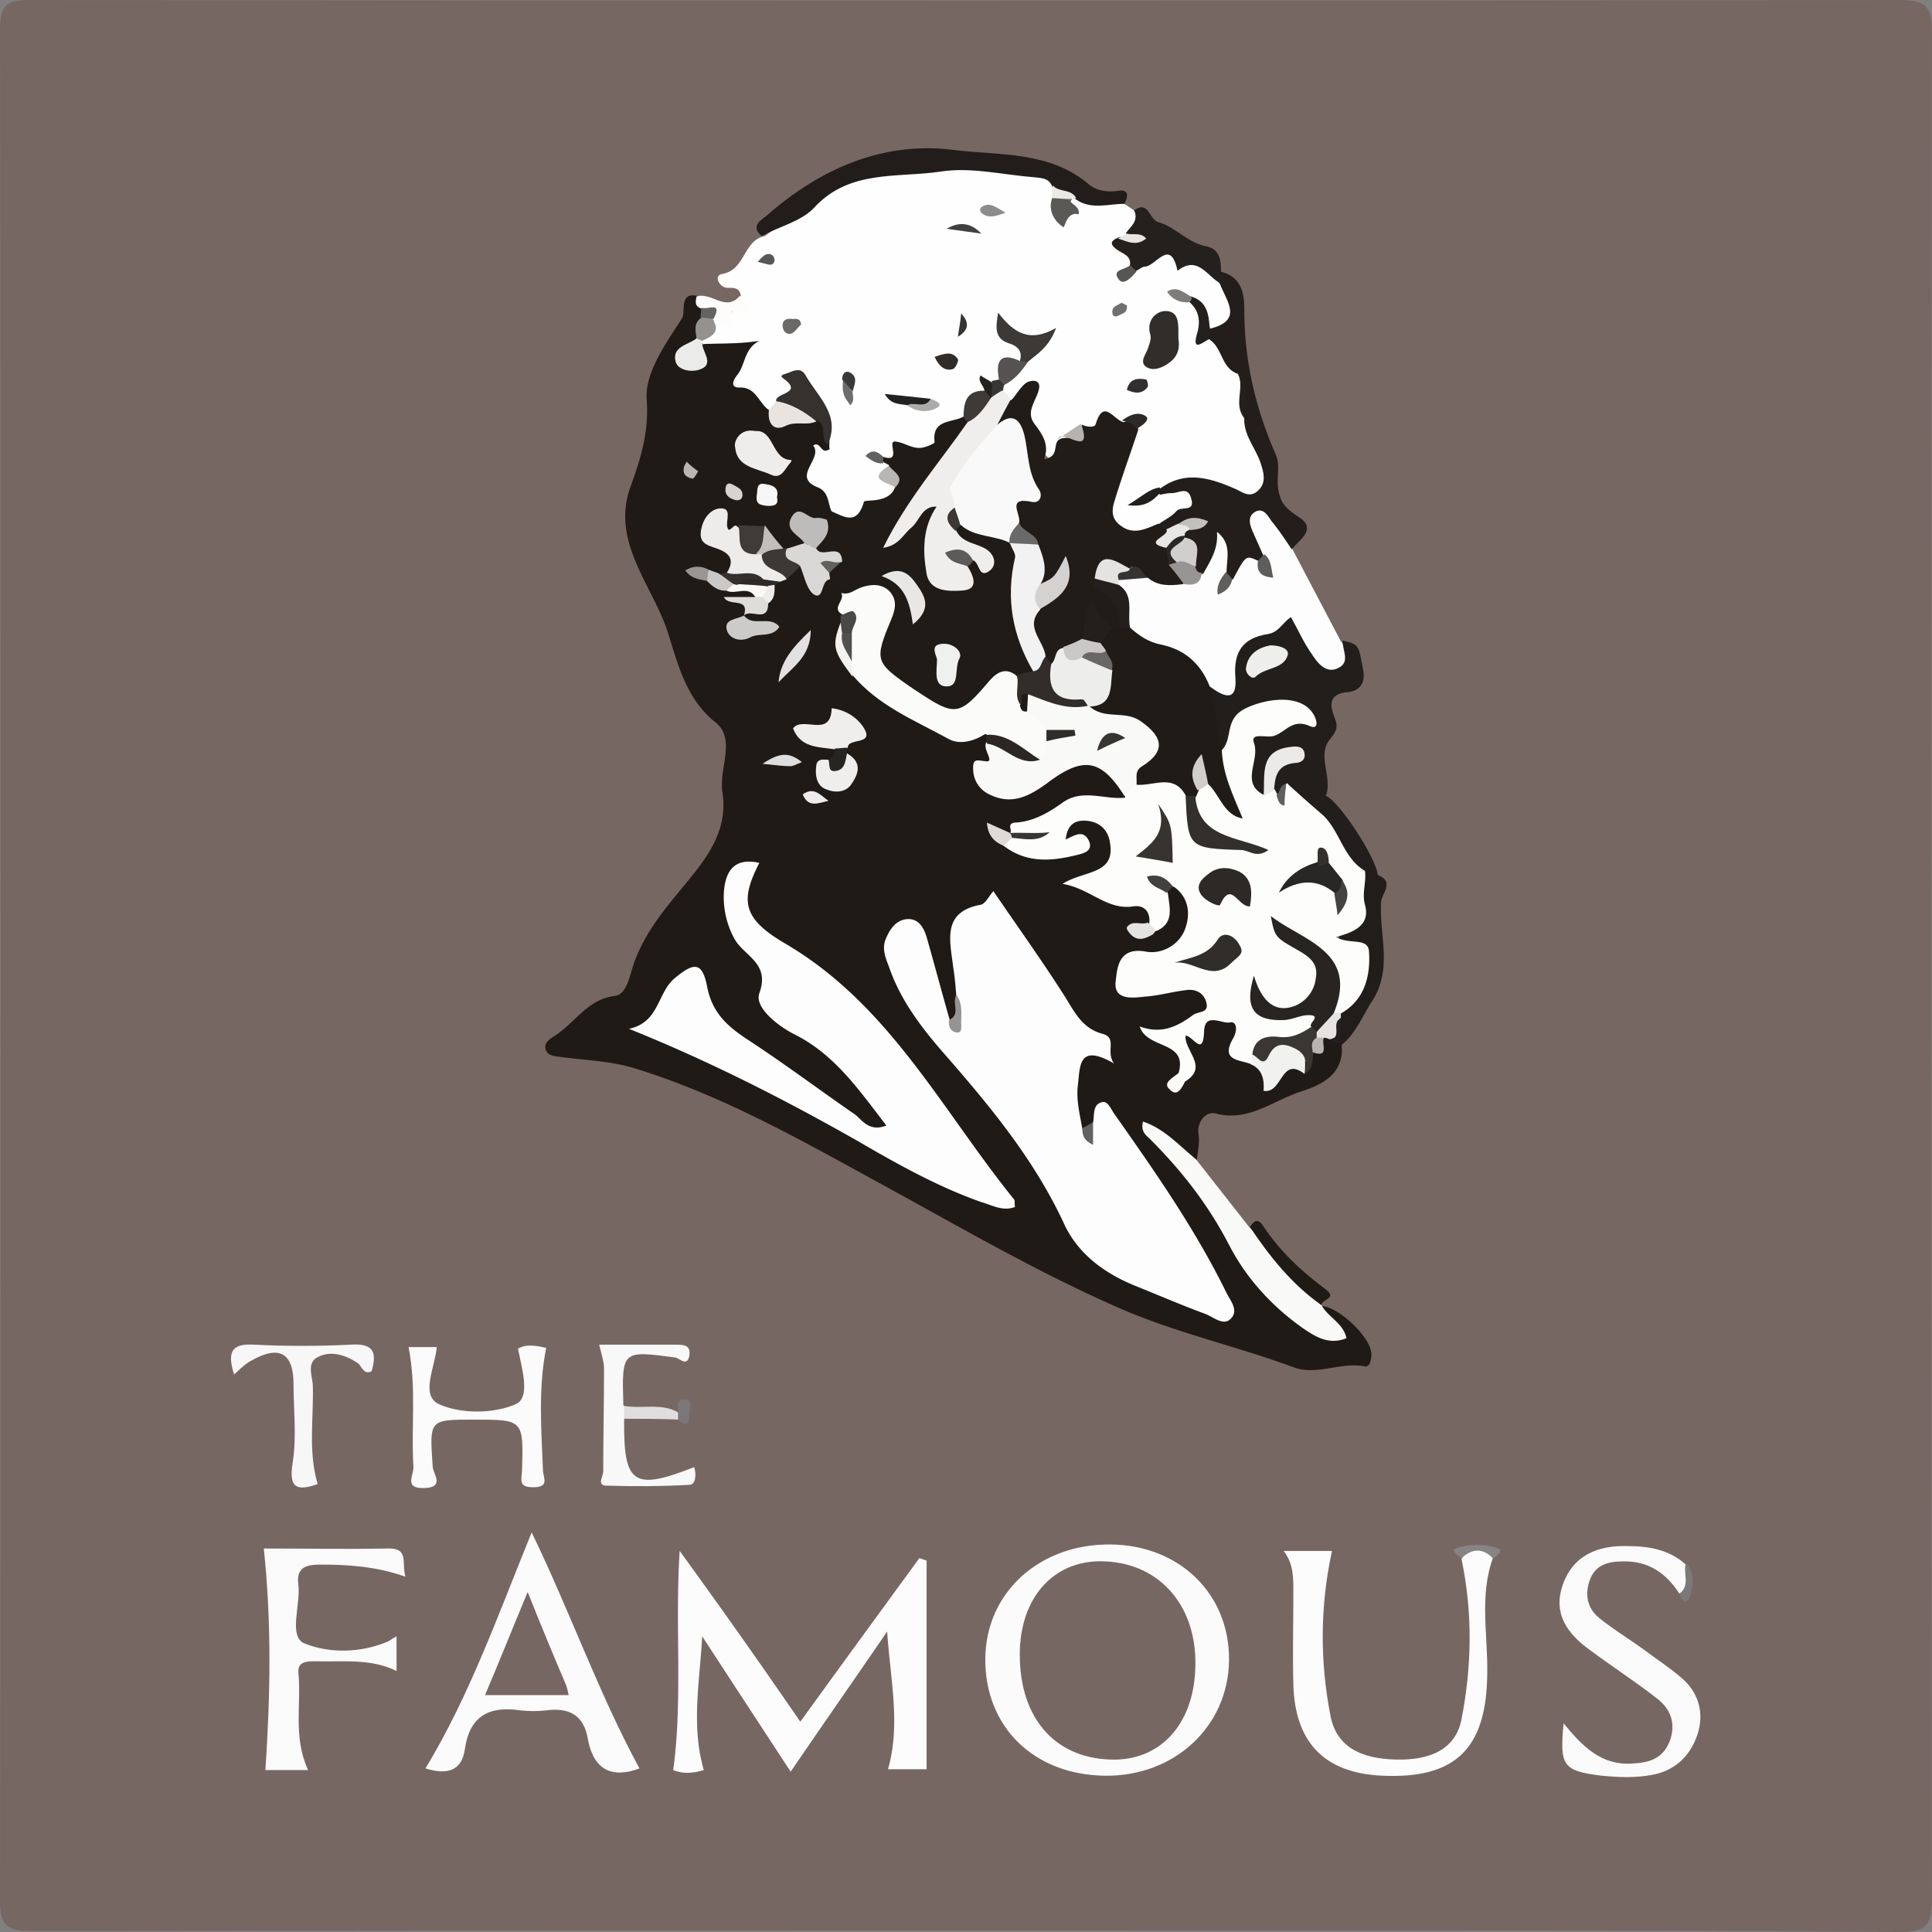 <svg width="48" height="48" fill="none" xmlns="http://www.w3.org/2000/svg"><rect width="100%" height="100%" fill="#808080" stroke="none"/><path d="M24.02 47.96c-7.734 0-15.487 0-23.22.02-.6 0-.8-.12-.8-.76.02-15.494.02-31.006 0-46.5C0 .1.2 0 .76 0 16.246.02 31.713.02 47.2 0c.7 0 .8.2.8.84-.02 15.454-.02 30.906 0 46.36 0 .7-.2.8-.84.8-7.713-.06-15.426-.04-23.14-.04z" fill="#776763"/><path d="M33.332 25.942c.08.76-.52 1.02-1.019 1.18-.68.22-1.299.761-2.118.541-.24-.06-.46.22-.42.5.04.24-.02.44-.04.661-.38.04-.54-.3-.78-.38.68.62 1.18 1.42 1.66 2.262.579 1 1.258 1.941 2.438 2.422.04-.3-.26-.44-.2-.681.46.06 1.219.8 1.219 1.201 0 .14-.04.32-.16.3-.6-.12-1.2.24-1.779.02-1.459-.54-2.957-.86-4.396-1.5-1.998-.882-3.857-1.963-5.755-3.003-2.019-1.101-3.997-2.242-6.215-2.923-.58-.18-1.22-.2-1.819-.28-.14-.02-.32-.02-.38-.16-.08-.18.08-.28.2-.36.52-.32.82-.921 1.52-1.001.279-.04.359-.5.439-.741.28-.86.88-1.521 1.419-2.182.54-.66.939-1.3.799-2.162-.08-.56.34-1.3-.16-1.701-.76-.6-.959-1.521-1.199-2.262-.38-1.16-1.419-2.242-.92-3.603.26-.72.46-1.361.4-2.182-.04-.66.48-1.38.88-2.001.1-.16-.1-.701.44-.54.08.1.18.18.22.32.02.1.02.2 0 .3-.04.16-.08.32-.18.46-.02.04-.06.08-.08.12-.06.14-.3.22-.12.42.02.02.22.24.12-.06-.02-.08.04-.18.08-.28.02-.06.06-.12.12-.18.22-.12.479-.1.719-.12.7-.06.74-.02.48.64-.22.581.36.741.539 1.101.28.5.8.08 1.159.32.24.16.28.401.3.661-.54.32-.44.7-.12 1.121.12.16.2.34.16.54-.02.06-.04.14-.08.2-.32.1-.68.16-.56.641a1 1 0 01-.48.18c-.06 0-.14 0-.2-.04-.239-.1-.299-.42-.559-.46-.16-.04-.32-.02-.48 0-.08 0-.14-.02-.22-.02-.159 0-.219-.38-.399-.16-.2.24.06.32.22.42.3.2.48.44.16.78-.06.04-.12.06-.18.081-.1.02-.2 0-.28-.04-.04 0-.06-.02-.1-.06-.02.1.08.04.1.08.18.1.36.14.56.14.24.04.52-.02.64.3-.18.24-.44.06-.58.1-.16-.02-.04.16-.06.06-.02-.02.02-.04.06-.04.32.04.32.04.3.32-.08.12-.2.24-.04.361.06.04.14 0 .2 0-.06-.1-.24-.1-.26-.26.12-.2.38-.2.5-.4.099-.12.139-.26.199-.4a.62.62 0 01.18-.221c.04-.04.1-.08.14-.12.12-.1.26-.22.44-.18.24.08.3.58.679.28.2.02.32.12.4.3.08.24 0 .48 0 .72 0 .06 0 .14-.02.2-.08.461.04.862.34 1.202.938.76 1.838 1.581 3.157 1.541.06.04.1.1.14.16.08.18.16.38.06.56-.1.16-.28.301-.08.521.2.2.44.22.679.16.32-.1.56-.3.84-.46.898-.54 1.438-.36 1.858.62-.02.1-.08.22-.18.2-1.04-.28-1.819.441-2.718.721-.06.04-.2.06-.2.08.02.1.14.06.2.12.46.26.98.16 1.539.2-.36-.26-.4-.52-.1-.76.3-.24.82-.12 1.059.22.3.46.12.84-.62 1.361.32.2.68.32 1.06.38.3.04.6.14.6.541-.02.1-.12.14-.16.24.08-.02.12-.06.18-.12.199-.26.119-.58.259-.84.06-.1.14-.16.26-.16.64.46.62 1.2-.02 1.62-.24.14-.5.22-.78.28-.22.04-.38.181-.36.401.04.26.26.26.46.26.3-.02.58-.12.88-.1.3.02.639.04.719.4.08.341-.2.481-.46.601-.22.1-.42.24-.76.32.4.18.6.42.54.821-.02.06-.04.14-.08.2.04.02.06 0 .1-.06a.46.46 0 00.04-.36c-.04-.22-.26-.52-.04-.62.28-.12.42-.44.74-.46.32-.021.64.02.62.44-.02.28 0 .5.3.6.319.48.758.22 1.158.14.12-.02.18-.14.26-.22.1-.12.18-.24.26-.38.04-.06.1-.08.16-.1.14-.02.24.04.34.14-.02-.02 0 .02.02.04z" fill="#201A16"/><path d="M19.104 10.188c-.26-.18-.32-.58-.74-.56-.24 0-.14-.2-.04-.32.2-.26.16-.64.54-.84-.5.08-.959.06-1.399.08-.04-.04-.06-.08-.04-.121 0-.04 0-.06.02-.06.08-.14.2-.26.34-.34.2-.22.6-.26.62-.68-.04-.241-.22-.181-.38-.201-.16-.04-.3-.3-.08-.34.58-.1.52-.841 1.06-.941 1.098-.82 2.117-1.682 3.656-1.722 1.02-.02 1.998.04 3.018.1.28.02.48.08.62.34.04.1.059.201.079.301.04.14-.04.32.12.44.18-.1.02-.32.18-.42.06-.02.14-.04.22-.04.38.06.759.04 1.099.24.08.06.18.12.26.18.28.24.1.4-.06.58a.788.788 0 00-.16.201c0 .18.16.3.16.48-.02.04-.02.1.02.14a.53.53 0 00.12-.1c.839-.5 1.298-.4 2.198.44.44.781.34 1.062-.38 1.282-.22-.26-.1-.7-.48-.86a.11.11 0 01-.1-.06c-.02.1.1.02.12.08.16.18.38.32.3.6-.06.2.06.26.22.28.4.22.5.66.74 1 .12.321.04.681.18 1.002.139.32.179.66.359.98.16.28.16.641-.08.901-.24.28-.54.14-.84.06-.519-.14-1.019-.46-1.578-.14-.22.04-.38.18-.68.38.28-.16.42-.32.62-.34.16-.06.3-.18.5-.14.2.02.3.16.36.34.04.18-.04.28-.18.36-.24.14-.48.26-.7.421-.4.22-.8.3-1.16-.04-.359-.34-.279-.78-.08-1.161.2-.4.16-.88.4-1.261.02-.04.08-.08.06-.1-.04-.1-.14-.02-.2-.02-.339-.18-.599.1-.898.14-.34-.08-.34.32-.56.4-.22.3-.44.42-.62-.04-.12-.34-.38-.64-.34-1.04.02-.401-.22 0-.319-.06-.12 0-.2-.06-.26-.16a.412.412 0 010-.221c.12-.32.48-.42.64-.68.1-.16.48-.38-.1-.42-.16-.02-.34-.161-.5-.361.18.34.7.38.52.86-.18.14-.48.16-.56.42-.04.04-.08.08-.14.1-.2-.02-.16.201-.26.281-.24.16-.36.44-.559.64-.22.16-.48.22-.62.521a.49.49 0 01-.639.26c-.32-.14-.38.14-.54.24-.02.04-.1-.08-.12.02 0 .1-.04-.04.06 0 .06.02.08.06.08.12-.04.22.18.381.16.601-.36.68-1.159.92-1.698.5-.1-.2-.06-.48-.34-.6-.68-.26.14-.72-.12-1.04.16-.12.2.18.34.12.02 0 .04-.02.06-.02.02-.02 0-.04 0-.08.04-.661-.28-1.122-.74-1.582-.08.26-.28.42-.42.6-.14.06-.219.12-.339.08z" fill="#FEFEFE"/><path d="M19.883 42.776c1-1.382 1.979-2.723 2.958-4.064l.18.06v5.185h-.96c.32-1.101.06-2.222-.02-3.423-.779 1.14-1.578 2.282-2.397 3.483-.76-1.161-1.48-2.262-2.198-3.363-.06 1.12-.28 2.222.04 3.323-.26.08-.52.1-.76 0 .24-1.762.04-3.523.16-5.445a191.719 191.719 0 012.997 4.244z" fill="#FCFCFC"/><path d="M27.597 38.372c1.719.02 2.957 1.241 2.938 2.882-.02 1.642-1.36 2.883-3.078 2.863-1.778-.02-2.997-1.221-2.977-2.923.02-1.641 1.358-2.842 3.117-2.822z" fill="#FCFBFC"/><path d="M32.113 13.651l1.2 2.282c.239.24.239.52 0 .72-.26.221-.5.04-.72-.14-.08-.06-.12-.16-.2-.22-.2-.18-.18-.66-.62-.48-.44.16-.879.32-.939.92-.06.681-.2.721-.859.441-.34-.48-.74-.84-1.299-1.04-.28-.1-.52-.26-.68-.541-.12-.34-.12-.72-.26-1.06 0-.081.04-.141.1-.201.22-.12.44-.12.68-.1.28.06.56.14.84.12.16-.12.56.2.5-.28.02-.1.06-.18.099-.28.1-.22.04-.641.4-.561.34.06.34.42.3.74 0 .04-.02.1-.02.14-.02.08-.04.14-.1.2.04 0 .08-.02.08-.08.14-.32.24-.64.679-.38.02.02.04.06.06.1.04-.1-.06-.14-.08-.2-.2-.36-.58-.82-.04-1.08.44-.22.62.34.84.66.04.06.04.18.04.32z" fill="#FDFDFD"/><path d="M37.09 38.712c-.34.941-.12 1.922-.14 2.883-.02 1.841-.78 2.602-2.599 2.522-1.438-.06-2.178-.82-2.218-2.262-.02-.74 0-1.501 0-2.242 0-.38.02-.74-.24-1.08h1.2c-.3 1.38-.3 2.741-.04 4.082.14.761.719 1.081 1.638 1.101.88.02 1.479-.28 1.619-1 .26-1.322.28-2.663 0-3.984.26-.4.52-.4.78-.02z" fill="#FCFCFC"/><path d="M15.887 43.937c-.7.26-1.14.02-1.28-.721-.1-.62-.479-.8-1.058-.72-.2.02-.4.02-.6 0-.78-.12-1.279.12-1.399.96-.08.56-.46.64-.979.48 1.1-1.82 1.799-3.803 2.638-5.864.96 1.981 1.659 3.983 2.678 5.865z" fill="#FBFBFB"/><path d="M41.725 39.593c-.34-.52-.78-.82-1.419-.8-.34 0-.659.08-.799.44s-.08.72.22.96c.34.28.74.52 1.099.781.32.24.66.46.96.72.439.381.559.901.379 1.422-.18.52-.56.88-1.12.98-.419.08-.839.06-1.258.02-.96-.12-1.04-.24-.94-1.3.46.56.92 1.04 1.68 1 .419-.02.779-.1.958-.56.16-.44.02-.8-.32-1.06-.539-.421-1.098-.782-1.638-1.182-.56-.4-.96-.9-.7-1.641.26-.74.88-.981 1.6-.961.519 0 1.038.08 1.458.46.04.24.24.54-.16.721z" fill="#FBFAFA"/><path d="M30.055 17.054c.3.22.68.44.64-.2-.06-.66.18-1 .799-1.1.28-.04.38-.301.58-.421.18.32.319.64.519.92.14.22.36.501.66.34.299-.14.1-.44.1-.68.419.1.399.1.519.76.06.361-.16.501-.38.521-.48.04-.46.32-.34.62.1.241.06.341-.1.541-.36.42.08.961-.12 1.442.12.12.12.24.08.4-.46.24-.619-.26-.939-.36-.14-.04-.3.08-.42-.08-.04-.06-.04-.12-.06-.18-.04-.321.18-.501.36-.681-.02 0-.02-.02-.04-.02-.38.2-.26.66-.46.96-.639-.04-.399-.54-.459-.88-.04-.34-.04-.66.38-.78.32-.08.6-.221.92-.321-.8-.44-1.22-.3-1.62.5-.06.14-.1.28-.28.3-.539-.48-.359-1.06-.339-1.6z" fill="#221E1B"/><path d="M31.254 13.932c-.3-.14-.3-.14-.62.46-.14.02-.22 0-.16-.18 0-.34.14-.7-.24-1.001.04.42-.16.72-.339 1.04-.12.04-.2-.04-.24-.12-.1-.24-.08-.52-.22-.74-.02-.08-.02-.16.04-.22-.04-.16-.1.02-.14 0-.12.08-.22.12-.36.08a.364.364 0 01-.199-.22c.16-.12.34-.2.46-.34.12-.12.46.04.36-.3-.08-.32-.3-.14-.48-.14-.1 0-.2.02-.28.04-.06-.02-.08-.06-.06-.1.02-.04.04-.06.06-.06.6-.441 1.219-.261 1.819 0 .2.08.38.26.599.06.22-.201.14-.461.06-.701-.12-.36-.42-.681-.4-1.101-.16-.34.08-.761-.16-1.101-.42-.14-.38-.66-.719-.861a.189.189 0 01.02-.26c.84-.2.42-.68.26-1.101-.08-.12-.08-.22 0-.32.52.12.6.52.6.96 0 1.261.279 2.442.779 3.583.12.28.02.56.06.841.06.4.22.52.52.72.459.301 0 .561-.18.801-.16-.24-.32-.48-.5-.7-.1-.14-.2-.34-.4-.24-.22.12-.14.34-.06.52l.24.54c.08.16 0 .18-.12.16z" fill="#231E1B"/><path d="M7.654 43.977h-1.06c.12-1.822.16-3.623-.04-5.505 1 0 2.039.02 3.078 0 .54-.02.34.36.44.7-.74-.26-1.44-.3-2.119-.3-.36 0-.6.08-.54.5.06.501-.259 1.302.16 1.462.6.24 1.36.24 2.039-.04.06-.02.12-.08.24-.14v.86c-.66-.32-1.34-.22-2.019-.24-.2 0-.44 0-.42.28.08.781-.14 1.582.24 2.423z" fill="#FAFAFA"/><path d="M27.937 5.064c-.4 0-.84.16-1.22-.12-.2-.12-.499-.02-.579-.32-.08-.2-.26-.2-.44-.22-.779-.06-1.578-.26-2.338-.14-1.059.16-2.258-.06-3.137.9-.32.34-.86.46-1.299.7-.3-.26 0-.4.14-.52 1.319-1.16 2.898-1.841 4.616-1.62 1.12.14 2.398.02 3.378.86.16.14.42.2.699.16.32-.06.26.16.18.32z" fill="#221D1B"/><path d="M32.833 32.427c.16.3.54.44.62.82-.44.18-.78-.04-1.1-.26-.76-.54-1.399-1.24-1.819-2.061-.519-1.001-1.178-1.842-1.958-2.622-.1-.1-.24-.18-.18-.44.54.18.9.6 1.32.94l1.318 1.681c.68.6 1.24 1.282 1.799 1.942z" fill="#F9F9F8"/><path d="M10.152 33.468h.699c-.04.5-.42 1.2.06 1.421.54.24 1.339.24 1.898 0 .38-.16.16-.88.06-1.381.2-.12.44-.08.7-.02-.2 1.02-.12 2.022-.08 3.022 0 .2.18.44-.24.44-.36 0-.3-.16-.28-.4.04-1.28.04-1.28-1.199-1.28-1.119 0-1.099 0-1.019 1.18.02.18.3.5-.2.52-.54.02-.26-.32-.28-.54-.06-.98.08-1.941-.12-2.962z" fill="#FBFBFB"/><path d="M5.815 34.148c-.16-.52-.1-.78.5-.74.8.04 1.598.04 2.398 0 .56-.04.66.18.52.66-.2.1-.24-.12-.34-.2-.3-.2-.66-.32-.98-.16-.32.14-.14.5-.14.74.02.801-.12 1.622.12 2.423-.56.2-.719.06-.62-.54.1-.641.02-1.302.02-1.942 0-.781-.359-.981-1.058-.58-.18.1-.28.22-.42.34z" fill="#F7F7F7"/><path d="M15.507 35.25c-.02 1.62.22 1.8 1.739 1.2.06.18.04.44-.12.44-.7.04-1.38.04-2.079.02-.22-.02-.06-.22-.06-.36 0-.84.02-1.701.02-2.542 0-.18-.06-.34-.12-.6h1.919c.2 0 .36.02.32.28-.06.28-.24.06-.34.04-1.339-.18-1.339-.18-1.299 1.181.1.12.1.24.02.34z" fill="#F8F8F8"/><path d="M34.231 21.738c.44.18.08.46.08.7-.04.821.3 1.662-.24 2.463-.16.24-.4.8-.739 1.06a.674.674 0 01-.16-.54c.02-.08.04-.14.06-.22.2-.3.46-.58.52-.96.02-.16.12-.421-.04-.481-.78-.3-.38-.6-.08-1.001.22-.3-.02-.78.18-1.141.3-.42.32-.04.42.12z" fill="#211D1B"/><path d="M30.335 6.726v.32c-.34-.16-.56-.72-1.08-.32-.18-.841-.539-.1-.819-.1-.06 0-.12.06-.2.1-.16.06-.18-.02-.16-.16.02-.22-.18-.26-.32-.36-.139-.1-.219-.201.02-.301.04-.02.1-.02.14-.02h.22c-.06-.04-.14-.02-.16-.1.12-.16.32-.3.2-.56.38-.26.36.24.62.3.42.12.72.52 1.199.6.32.08.34.36.34.6z" fill="#24201D"/><path d="M32.833 32.427c-.74-.52-1.28-1.201-1.779-1.942.1-.16.2-.22.32-.04.42.64.96 1.141 1.579 1.602.28.22-.14.24-.12.38z" fill="#201A16"/><path d="M34.231 21.738c-.12.02-.14-.36-.32-.1-.699-.2-.858-.8-1.038-1.381v-.48h.08c.34.16 1.238 1.54 1.278 1.961z" fill="#221E1D"/><path d="M18.385 7.346l.28.34c.06.3-.8-.32-.42.42.08.14-.3-.06-.46 0-.06-.02-.1-.08-.12-.14.08-.22-.12-.22-.24-.3-.18-.06-.14-.18-.12-.3.38-.12.72.4 1.08-.02z" fill="#FDFCFA"/><path d="M15.507 35.249v-.32c.44.08.92-.08 1.339.16.04.06.04.12 0 .18-.44-.02-.9-.02-1.339-.02z" fill="#E0DDDE"/><path d="M37.09 38.712c-.26-.26-.52-.24-.78 0-.1-.06-.26-.2-.14-.24.34-.12.72-.12 1.059 0 .12.04-.02.18-.14.24z" fill="#878485"/><path d="M16.846 35.25v-.18c0-.12-.04-.281.12-.301.3-.02.16.24.16.36 0 .24-.08.36-.28.12z" fill="#7B7779"/><path d="M41.725 39.593c.28-.2.08-.52.16-.76.24.26.18.58.1.84-.08.24-.22.08-.26-.08z" fill="#7D797A"/><path d="M32.873 20.257c.42.4.5 1.06 1.039 1.381.04.28-.08.54 0 .84.14.501-.26.681-.72.801.32.2.8 0 .82.36.04.601-.1 1.202-.7 1.542-.06.04-.12.04-.18-.02a.404.404 0 01-.06-.22c.02-.82-.22-1.482-1.019-1.662.36.22.94.42.76 1.141-.1.4-.36.741-.84.741-.42 0-.759-.16-.839-.58.16.56.58.66 1.12.58.339-.06.659-.14.419.4-.2.28-.5.38-.82.42-.24.02-.5.04-.599.32a.529.529 0 01-.16.141c-.3-.12-.78-.08-.46-.64.1-.16.12-.44-.08-.4-.2.04-.619-.261-.639.22-.02.64-.26.14-.46.1-.04.38.58.78 0 1.14-.16.02-.22-.02-.18-.18.26-.84-.779-.6-.959-1.18.54.2.94 0 1.32-.281.12-.1.399-.04.339-.3s-.28-.36-.52-.32c-.34.04-.679.14-1.019.16-.32.04-.76.08-.72-.36.04-.3.04-.881.74-.761.38.08.82-.14.98-.54.14-.361.12-.781-.26-1.062-.16-.06-.28-.08-.16.16.04.34.16.721-.26.921-.18.06-.24-.04-.2-.2.02-.28-.14-.44-.4-.4-.659.1-1.059-.44-1.758-.56.54-.341 1.319-.22 1.179-1.022-.04-.28-.22-.5-.54-.54-.32-.04-.52.08-.56.46.22-.1.44-.26.58.04.1.24-.12.3-.28.34-.639.16-1.258.22-1.838-.22-.06-.14.02-.2.12-.22.18 0 .34-.02.52 0-.14-.02-.26 0-.4-.02-.02-.02-.06-.04-.08-.06.06-.08-.1-.26.12-.28.44-.02.82-.24 1.159-.48.5-.38 1.06-.08 1.579-.14-.08-.24.1-.32.26-.42.559-.161 1.099-.301 1.378.44.14 1.04.14 1.04 1.42 1.22.1.02.02-.14.04-.04-.78 0-1.34-.24-1.42-1.14 0-.08.02-.14.04-.22.08-.14.2-.22.36-.22.22.06.34.26.46.4-.1-.4-.48-.761-.12-1.221.26-.3.04-.761.58-1.021.499-.24 1.338-.36 1.658.12.1.14.18.44-.08.32-.42-.18-.58.14-.86.24-.18.08-.619-.1-.519.18.16.44-.36 1.001.26 1.302.06-.08.1-.22.26-.14l.06.12c.3.08.14-.22.24-.28.3.28.599.54.899.8z" fill="#FDFDFC"/><path d="M27.157 27.883c.04-.18-.02-.44.22-.5.14-.04.22.16.3.28 1 1.421 1.998 2.842 2.778 4.424.1.22.34.46.12.68-.18.18-.42-.04-.62-.12-.6-.22-1.199-.48-1.798-.72-.76-.32-1.4-.801-1.739-1.562-.74-1.581-1.838-2.902-2.957-4.183-.56-.64-1.08-1.321-1.36-2.122-.08-.22-.2-.46-.1-.72.1-.24.24-.46.5-.501.3-.04.44.18.52.44.2.701.38 1.382.58 2.082.419-.1.16-.4.16-.6-.02-.24-.04-.5-.08-.741-.08-.66-.28-1.361.679-1.541.12-.02.2-.2.32-.34.599.88 1.218 1.74 1.778 2.622.24.38.42.78.92.92.399.1.08.44.299.741-.9-.52-.84.08-.9.56-.04.38.06.741.12 1.101.22.12.2-.14.26-.2zm-5.135.08c-.68-.88-1.28-1.761-2.278-2.262-.44-.22-1-.68-.88-1.02.28-.761-.38-.921-.62-1.362a2.158 2.158 0 01-.259-1.16c.04-.521.26-.861.88-.721-.48.94-.42 1.381.639 2.002 2.598 1.52 3.896 4.143 5.695 6.365.02.04 0 .1.02.18-.3.12-.56-.04-.84-.12-1.078-.38-2.078-.94-3.077-1.521-1.798-1.021-3.637-1.962-5.675-2.783.76-.16.7-.9 1.139-1.26.48-.401.68-.401.8.2.12.64.479.98.998 1.32.92.601 1.799 1.262 2.698 1.882.18.16.36.42.76.26z" fill="#FDFDFD"/><path d="M21.942 11.35c.48.16.08-.4.3-.38.24.02.46.22.719.14.1-.02.26-.1.26-.12-.08-.581.44-.481.719-.641.14-.02.18.08.18.2-.48.92-1.2 1.681-1.679 2.542.24-.18.36-.74.9-.52.04.46-.22.9-.1 1.38.06.2.12.38.34.441.28.08.359-.08.379-.32.04-.1.1-.18.2-.22-.04.1.04-.1.08-.02.02.04.12-.04.08-.06-.22-.2-.64-.22-.62-.641.04-.12.12-.18.24-.18.44.14.92.16 1.279.48.12.14.24.3.2.46-.2.921.02 1.782.44 2.603-.06.36-.34.34-.6.4-.44.02-.72.3-.98.6-.279.32-.559.32-.919.16-.48-.22-.919-.5-1.298-.84-.32-.3-.42-.64-.28-1.08.3-.902.28-.902-.7-.962-.04 0-.1-.04-.14-.06a.56.56 0 00-.3-.34c-.06-.02-.08-.06-.1-.12 0-.1.06-.2.04-.32-.12-.08-.299-.1-.339-.28.08-.26.08-.561.36-.741 0-.08.02-.14.02-.22.32.12.66.4.84-.22.02-.08.639.06.778-.38.1-.221-.14-.361-.16-.541l-.12-.06c-.04-.04-.06-.08-.04-.1 0-.02.02-.04.02-.04z" fill="#201B17"/><path d="M20.903 14.732c.2.06.32-.08.5-.14.239-.08.499-.1.699.1.2.22.14.46.04.7-.42 1.002-.4 1.062.46 1.662.04.02.08.06.12.08 1.018.68 1.098.68 1.877-.24.2-.22.4-.3.64-.12.16.16.16.36.18.54.02.14.1.22.22.28.2.14.4.26.48.521.02.1.04.22.04.32-.02.18-.04.36-.22.46-.58-.02-.98-.42-1.46-.66-.28.18-.639.28-.919.12-.839-.46-1.738-.82-2.378-1.581-.06-.1-.1-.2-.12-.32-.02-.22-.06-.44-.04-.66-.02-.181.14-.421-.12-.541-.24-.16.1-.34 0-.52z" fill="#FBFBFA"/><path d="M25.998 18.135c-.16-.16-.3-.32-.46-.48-.12-.14-.12-.3-.02-.46.52-.1 1 .2 1.52.18.24.08.5.06.739.14.52.14 1.019.34 1.159.92.14.58-.38.741-.7 1.021-.1.1-.2.2-.3.32-.579-.92-1.018-1-1.918-.32-.44.32-.879.56-1.439.28a.689.689 0 01-.4-.6c-.02-.32.1-.24.34-.22.18 0-.1-.3-.02-.46.24-.28.38 0 .52.1.24.18.54.16.8.3.18-.1.16-.3.16-.46.06-.04.12-.08.16-.12.06-.04.16 0 .2-.1-.06.04-.14.04-.2.04-.04.02-.1-.02-.14-.08z" fill="#F9F9F8"/><path d="M19.544 14.392c-.06.02-.1.04-.16.06-.16.02-.3.1-.46.06-.28-.1-.64 0-.879-.26.28-.42-.02-.56-.34-.66-.24-.08-.34-.18-.28-.461.06-.28.24-.48.46-.5.3-.02.16.26.18.44.04.24.16-.08.24 0 .2.16.24.48.52.6.06.04.12.06.16.12.179.18.599.2.559.601z" fill="#EDECEB"/><path d="M20.743 18.616c-.42-.06-.86-.04-1.04-.52.24-.321.94.26.96-.501.32.04.6.2.78.46.319.48-.38.26-.38.52-.12.1-.22.1-.32.04z" fill="#EFEEED"/><path d="M18.764 10.709c.48-.04.4.72.9.72 0 .02-.02.06-.02.06-.14.14-.22.44-.5.3-.36-.16-.84-.18-.88-.68-.04-.12.1-.48.5-.4z" fill="#EEEDEC"/><path d="M19.284 9.968c-.04-.22.72-.18.16-.58-.1-.08.1-.1.18-.14.14-.06.28-.1.38.06.3.54.899 1 .559 1.741-.2-.14 0-.48-.26-.6-.36-.14-.84-.02-1.02-.48z" fill="#34312E"/><path d="M31.074 26.442c.02-.08.02-.16.04-.24.18-.08.34-.2.52-.28.6-.2.859.08.779.76-.6-.46-.54.5-1.02.42.02-.26-.02-.54-.319-.66z" fill="#F1F1F0"/><path d="M20.603 14.232c0 .06.02.1.02.16-.24.02-.14.52-.4.38-.18-.12-.24-.46-.34-.7-.22-.06-.52-.06-.34-.44.16-.04.3-.1.46-.14.08.08.22.02.28.14.14.26.62-.18.64.32-.12.1-.42-.04-.32.28z" fill="#D9D8D6"/><path d="M32.413 26.682c.1-.32 0-.54-.3-.66-.26-.12-.46-.08-.6.22-.14.3-.279-.02-.399-.04.04-.4.34-.48.66-.44.34.04.579-.1.819-.26.1.02.16.08.22.16 0 .06 0 .12-.02.18-.04.12-.06.24-.16.32-.04.2 0 .4-.22.52z" fill="#393633"/><path d="M21.043 18.716c.38.22.3.5.1.78-.14.2-.42.2-.6.12-.26-.08-.3-.36-.26-.62.04-.16.18-.12.3-.12.24.2.3-.1.46-.16z" fill="#EFEEED"/><path d="M20.263 13.631c-.1-.04-.18-.1-.28-.14-.12-.2-.5-.3-.32-.64.2-.34.4.04.6.02.1-.02.2.02.28.04.12.34-.1.52-.28.72z" fill="#BEBCBA"/><path d="M18.485 15.293c.22.3.64-.02.879.28-.18.28-.5.14-.72.26-.22.12-.5.06-.58-.16-.099-.3.24-.28.42-.38z" fill="#CDCBC9"/><path d="M17.445 8.467v.08c.02.22.32.52-.08.64-.18.06-.519.02-.579-.2-.1-.38.32-.42.52-.58.1-.08.14-.06.14.06z" fill="#EBEBE9"/><path d="M19.284 9.968c.38.06.7.26 1 .5-.24.12-.52-.02-.78.12-.3.14-.44-.1-.4-.4.06-.08.12-.14.18-.22z" fill="#E9E4E0"/><path d="M18.784 13.771c-.54 0-.36-.44-.44-.72.22 0 .44.02.66.02.1.28.14.56-.22.7z" fill="#3F3B38"/><path d="M19.544 13.631c-.12.34.22.28.34.44-.12.1-.22.22-.34.321-.14-.26-.6-.2-.62-.6.12-.22.3-.28.52-.14.04-.04.06-.04.1-.02z" fill="#3B3835"/><path d="M25.838 18.876c-.54.18-.859-.34-1.318-.4 0-.08-.02-.14-.02-.22.54-.04.919.36 1.338.62z" fill="#2C2722"/><path d="M20.143 15.653c0 .68-.48.94-.8 1.301.04-.52.36-.88.8-1.301z" fill="#E2E0E0"/><path d="M19.304 12.35c.04.18-.04.22-.22.22-.2-.02-.32-.04-.28-.28.02-.12-.02-.32.22-.26.16.02.34.08.28.32z" fill="#F9F7F5"/><path d="M18.485 15.293c.14-.48-.38-.2-.5-.46h.78c.04-.06.1-.06.16-.06.08.04.14.12.16.22 0 .5-.44.12-.6.3z" fill="#DFDDDA"/><path d="M21.162 16.434c0 .12.02.26.02.38-.48-.64-.52-.76-.3-1.341.08.06.12.14.14.24.04.24.06.48.14.72z" fill="#F4F2EF"/><path d="M32.713 25.782v-.16c0-.28.14-.441.42-.461h.18v.12c-.14.16.06.48-.28.54a.37.37 0 00-.14-.04c-.06.06-.12.06-.18 0z" fill="#E5E4E2"/><path d="M19.923 18.936c-.16.06-.22.1-.28.1-.16 0-.34-.02-.699-.06.42-.28.66-.3.98-.04z" fill="#DEDEDE"/><path d="M19.464 13.631c-.18.02-.38.02-.52.14-.06 0-.1-.02-.16-.02.22-.18.16-.46.22-.7.14.2.3.4.46.58z" fill="#C1BEBC"/><path d="M20.923 15.733c-.02-.08-.02-.18-.04-.26v-.18c.1-.04.28-.14.32-.1.18.18-.04.36-.04.54-.08.08-.16.08-.24 0z" fill="#4B4948"/><path d="M23.76 24.72c.16.2.12.461.12.701 0 .1.04.28-.16.22-.12-.04-.16-.16-.14-.3.3-.14.06-.42.18-.62z" fill="#959493"/><path d="M28.516 22.92l.2.199c-.02.04-.06.08-.08.1-.18.1-.36.18-.54 0-.04-.04-.12-.14-.1-.18.14-.2.36-.04.52-.12z" fill="#E4E3E1"/><path d="M17.445 8.467c-.04-.02-.1-.04-.14-.06-.02-.18-.08-.36.1-.5.12-.06.22-.06.32.04.02.06.04.1.06.16.02.22-.18.28-.34.36z" fill="#94918F"/><path d="M21.043 18.716c-.04.18-.04.42-.3.44-.18.02-.12-.18-.16-.28.12-.06.16-.16.16-.28.1 0 .2-.02.3-.02v.14z" fill="#262522"/><path d="M18.944 14.832h-.18c-.18-.3-.5-.04-.719-.16-.04-.14.04-.2.14-.26.08-.02.14-.02.22-.04.22-.02.44.02.66.1.139.2.02.28-.12.36z" fill="#FAF9F6"/><path d="M18.225 14.512c-.06.06-.12.1-.16.16-.22.02-.36-.1-.5-.24a.28.28 0 01.04-.28c.08.04.18.06.26.1.12.1.38 0 .36.26z" fill="#CBC9C7"/><path d="M18.225 14.512c-.12-.08-.24-.18-.36-.26.06 0 .12-.02.2-.02.28.1.64-.12.9.16-.18.16-.42 0-.6.12l-.06.02-.08-.02z" fill="#33302E"/><path d="M25.14 20.817c-.06.06-.14.12-.2.2-.24-.1-.4-.26-.42-.58.22.1.4.18.58.26v-.02c.02.04.04.08.04.14z" fill="#DDDAD8"/><path d="M17.605 14.152c-.02.1-.02.18-.04.28-.18-.04-.38-.04-.54-.26.2-.12.38-.12.58-.02z" fill="#989593"/><path d="M28.976 22.178c-.16-.12-.4-.14-.48-.4.3-.08.48.04.64.24-.04.06-.1.12-.16.16z" fill="#43413F"/><path d="M18.345 14.512c.16-.18.4-.1.6-.12l.439.06c-.04.04-.1.06-.14.1-.04.08-.1.08-.16.02-.24-.04-.48-.04-.74-.06z" fill="#2C2927"/><path d="M29.276 26.662l.18.18c-.08.16-.2.44-.4.22-.18-.16.08-.28.22-.4z" fill="#FCFAF7"/><path d="M32.713 25.782h.18c-.08.14.16.519-.28.36 0-.1-.08-.26.1-.36z" fill="#B8B5B1"/><path d="M27.157 27.883v.56c-.22-.1-.28-.24-.26-.42.1-.04.18-.1.26-.14z" fill="#646363"/><path d="M20.583 19.896c-.26.06-.5.18-.64-.16.28-.2.44.02.64.16z" fill="#EDEBEB"/><path d="M18.445 12.33c-.02.1-.12.12-.22.08-.12-.04-.22-.12-.2-.28.02-.14.1-.14.2-.08.1.06.24.1.22.28z" fill="#D6D3D0"/><path d="M33.032 25.841c.34-.06.02-.44.28-.54v.62c-.08-.02-.18-.04-.28-.08z" fill="#231F20"/><path d="M19.084 14.552c.06 0 .1-.02.16-.02 0 .16.02.34-.16.46-.04-.06-.1-.1-.14-.16.06-.1.1-.18.14-.28z" fill="#EEECEA"/><path d="M17.725 7.926c-.1-.02-.22-.02-.32-.04 0-.08.02-.16.02-.24.16.06.54-.18.3.28z" fill="#656361"/><path d="M17.346 11.71c-.06.1-.12.2-.14.18-.12-.02-.24-.08-.22-.24 0-.06.04-.12.08-.18.08.1.18.16.28.24z" fill="#B9B5B3"/><path d="M28.776 13.01c.06.06.14.1.2.161.12.14-.06.32.06.44.08.14.12.28.2.4.08.16.28.28.16.501-.32.04-.62.06-.88-.16-.12-.06-.32-.02-.34-.18-.04-.22-.12 0-.16-.02-.24.04-.539-.1-.659.26-.02.08 0 .18.08.2.62.16.52.56.38 1.001-.06.04-.12.06-.18.06-.22-.04-.36-.22-.5-.4 0 .24-.02.46-.16.64-.12.12-.26.2-.4.28-.179.08-.279.3-.479.34-.12-.02-.18-.1-.22-.2-.16-.4-.48-.78-.12-1.22.18-.26.5-.38.68-.721-.18.16-.34.32-.56.2-.16-.3-.08-.66-.22-.96-.06-.24-.3-.34-.4-.561-.079-.2-.139-.4 0-.64.38-.661.16-1.462-.499-1.922-.1-.34.1-.48.38-.58.12-.14.22-.321.36-.421.1-.06.34-.1.32.12-.04.3-.36.58-.12.9.2.261.38.521.24.881.38-.06.22-.36.36-.48.179-.14.639.1.579-.38.12.06.3.08.34 0 .2-.68.459-.1.699-.06.18-.06.36-.12.36.2-.2.6-.42 1.2-.6 1.801-.06.2-.06.42.18.58.3.221.6.081.919-.06z" fill="#211C18"/><path d="M25.12 9.908c-.12.22-.24.44-.36.68-.16.641-.72 1.042-1.04 1.582-.14.14-.24.32-.42.42-.4-.04-.439.34-.659.52-.2.161-.3.441-.7.501.58-1.18 1.4-2.121 2.099-3.122.1-.24.26-.42.46-.6.04-.04.1-.08.14-.12.08-.06.18-.08.28-.06.06.06.14.12.2.2z" fill="#EFEEED"/><path d="M29.276 8.407c.04.22 0 .44-.22.6-.16.12-.38.22-.56.12-.2-.12-.04-.3.02-.46.04-.12.1-.26.06-.36-.1-.36.16-.58.38-.58.36 0 .32.36.32.68z" fill="#312D2A"/><path d="M25.339 8.967c.08-.26-.08-.38-.28-.44-.36-.12-.32-.4-.26-.76.38.5.78.76 1.44.38-.18.48-.46.64-.7.84-.06.06-.14.06-.2-.02z" fill="#3C3937"/><path d="M26.538 4.944c.08.14.3.18.26.38-.3-.08-.34.34-.38.32-.24-.16-.38-.42-.28-.72.14-.08.28-.1.4.02z" fill="#5B5956"/><path d="M25.339 8.967c.06 0 .14.02.2.02-.16.24-.34.46-.6.581-.06-.02-.1-.08-.12-.14-.08-.42 0-.7.52-.46z" fill="#555251"/><path d="M24.62 9.888c-.16.24-.32.48-.58.6a.528.528 0 01-.1-.12c0-.36.06-.68.54-.66.08.02.14.08.14.18z" fill="#3D3A37"/><path d="M30.055 8.167c0 .08-.02.16-.02.26-.16.08-.42.32-.3-.12.1-.32.06-.58-.18-.8-.04-.04-.06-.08-.02-.1.02-.02.04-.04.06-.04.4.12.44.46.46.8z" fill="#24201D"/><path d="M22.541 10.068c-.18-.04-.4 0-.56-.28.4.04.78.08 1.14.12-.1.38-.38.16-.58.16z" fill="#232120"/><path d="M23.22 8.867c.24-.08.44-.16.58.06.02.04-.06.22-.12.24-.18.06-.34-.04-.46-.3z" fill="#302C2A"/><path d="M22.082 11.57c.12.16.42.28.16.54-.2-.14-.72-.18-.16-.54z" fill="#B8B5B3"/><path d="M24.38 5.804l-.86-.12c.3-.18.6-.16.86.12z" fill="#41403F"/><path d="M19.903 8.066c-.08.06-.14.18-.24.22-.14.04-.22-.08-.22-.2 0-.16.14-.18.26-.16.06 0 .18-.04.2.14z" fill="#6B6967"/><path d="M22.541 10.068c.18-.1.44.1.58-.16.14.06.38.14.08.26a.67.67 0 01-.66-.1z" fill="#ABABAA"/><path d="M24.98 5.284c-.26.1-.42.14-.58.02-.06-.04-.08-.14.02-.18.18-.1.32.02.56.16z" fill="#8D8C8C"/><path d="M28.816 12.11v.14c-.18.2-.38.36-.8.3.34-.2.52-.4.8-.44z" fill="#211F1D"/><path d="M27.997 9.688c.06-.28.26-.3.48-.26.02 0 .06.16.04.18-.14.2-.34.16-.52.08z" fill="#322F2E"/><path d="M23.8 8.367c.02-.18.06-.34.08-.58.22.24.18.42-.08.58z" fill="#353431"/><path d="M30.754 9.288c.32.32.12.72.16 1.1-.28-.34.02-.76-.16-1.1z" fill="#24201D"/><path d="M26.858 10.529c.32.899-.5.08-.58.38.2-.12.38-.26.58-.38z" fill="#B5B2AF"/><path d="M21.182 9.728c0 .12.06.24-.06.34-.06-.1-.14-.18-.16-.28-.04-.12-.02-.24-.02-.36.24-.04.12.24.24.3z" fill="#6E6D6D"/><path d="M29.595 7.366c.02.06 0 .1-.04.14a.57.57 0 01-.56-.26c.26-.16.42.04.6.12z" fill="#7E7D7C"/><path d="M26.538 4.944c-.14 0-.28-.02-.4-.02 0-.1 0-.2.02-.32.14.18.46.08.58.32a.75.75 0 01-.2.02z" fill="#EBE9E6"/><path d="M24.62 9.888c-.06-.06-.1-.12-.16-.18-.02-.14-.18-.22-.1-.38.08.06.18.1.26.16.14.12.12.26 0 .4z" fill="#25211E"/><path d="M28.236 10.648c-.08-.14-.22-.16-.36-.2.18-.14.42-.24.6-.1.1.08-.1.24-.24.3z" fill="#2C2928"/><path d="M24.64 9.867v-.4c.06-.02.12-.02.18-.04.04.04.08.08.12.14-.02.04-.02.08-.02.12-.1.06-.2.12-.28.18z" fill="#383635"/><path d="M27.997 7.586c.02.2-.12.2-.22.26-.08.04-.14 0-.14-.08-.02-.16.14-.18.22-.24 0-.02.08.04.14.06z" fill="#706F6E"/><path d="M28.077 6.585l.16.16c-.12.14-.32.36-.44.2-.2-.26.18-.24.28-.36z" fill="#575654"/><path d="M19.244 6.445c0 .1-.06.16-.18.12l-.24-.06c.06-.06.12-.14.2-.18.1-.04.2 0 .22.12z" fill="#575755"/><path d="M27.997 5.805c.16.04.34-.04.48.12-.24.2-.46.08-.7 0 .08-.04.14-.08.22-.12z" fill="#E8E5E2"/><path d="M21.942 11.35v.16c-.18.02-.3-.08-.44-.18.16-.18.3-.12.44.02z" fill="#62605F"/><path d="M21.182 9.728c-.08-.1-.16-.2-.26-.3 0-.16.1-.24.22-.16.18.12.08.3.04.46z" fill="#3B3937"/><path d="M27.457 38.792c1.399.06 2.318 1.161 2.238 2.703-.06 1.38-.899 2.262-2.098 2.221-1.439-.04-2.318-1.1-2.258-2.762.06-1.341.9-2.222 2.118-2.162z" fill="#776763"/><path d="M27.637 15.593h.16c.1-.1.2-.08.28 0 .22.2.46.36.759.42.6.12 1 .48 1.219 1.041.22.5.12 1.061.3 1.562.02.62.28 1.14.52 1.72-.46-.08-.56-.56-.84-.84-.1-.08-.18-.16-.2-.28-.1.14.02.3-.06.44-.02.04-.04.1-.06.14-.08.08-.16.1-.24 0-.3-.6-.799-.26-1.239-.3.02-.16-.06-.34.14-.46.58-.36.54-.72-.04-1.121-.4-.28-.919-.02-1.278-.38.02-.02.04-.06.04-.08.22-.2.34-.46.34-.761.02-.16-.02-.3-.08-.44-.04-.08-.06-.18-.08-.26.02-.22.18-.32.359-.401z" fill="#201B17"/><path d="M28.077 15.593h-.28c.08-.5-.16-.8-.62-.96-.02 0 .02-.181.02-.261.26-.16.42 0 .6.16.4.26.2.7.28 1.061z" fill="#241F1C"/><path d="M27.797 14.532c-.2-.06-.4-.1-.6-.16.1-.76.5-.44.88-.24.08.28-.28.1-.28.3v.1z" fill="#E4E3E2"/><path d="M29.416 14.512c-.12-.16-.24-.32-.38-.48.06-.08.14-.16.24-.18.2-.04.34.04.42.22.02.1.06.16.16.16-.02.28-.2.32-.44.28z" fill="#979594"/><path d="M27.797 14.412c-.12-.3.26-.12.28-.3.28-.14.3.2.46.24-.26.02-.5.04-.74.06z" fill="#363432"/><path d="M31.254 13.932l.16-.16c.18.14.16.34.22.58-.32-.02-.42-.16-.38-.42z" fill="#5E5D5C"/><path d="M30.455 14.212c.06.06.12.12.16.18-.04.18-.14.3-.36.38-.04-.24.08-.4.2-.56z" fill="#5F5E5D"/><path d="M13.11 39.553c.359.9.659 1.621.958 2.322.02.06.04.14.06.24H12.05c.34-.8.66-1.601 1.06-2.562z" fill="#776763"/><path d="M31.654 19.636c-.08.04-.18.1-.26.14.04-.52-.12-1.14.68-1.22.14-.02.319-.02.339.18.02.16-.12.22-.24.22-.44.04-.5.34-.52.68z" fill="#EBEAE8"/><path d="M31.554 16.033c.24 0 .48.08.44.24-.1.36-.56.3-.8.541-.08.08-.24-.06-.24-.2.04-.36.3-.52.6-.58z" fill="#EEEEEC"/><path d="M31.953 19.476c-.02.18-.04.36-.04.54-.14-.02-.16-.14-.2-.26.1-.08.08-.26.24-.28z" fill="#605F5D"/><path d="M29.715 14.072c-.16-.04-.3-.18-.48-.1-.34-.26-.12-.42.08-.6.04 0 .08-.02.1-.02.5.08.28.44.3.72z" fill="#D1CFCE"/><path d="M28.976 13.611c-.64-.14.12-.3 0-.46.1-.04.2-.1.3-.14.16-.06.3-.14.3.14-.08.04-.16.06-.14.18v-.02c-.16.12-.28.24-.46.3z" fill="#E9E7E5"/><path d="M29.575 13.17c-.06-.14-.2-.12-.3-.14.22-.2.46-.2.74-.08-.1.2-.28.2-.44.22z" fill="#C3BFBC"/><path d="M33.132 25.181c-.14.16-.28.3-.42.46-.04-.04-.08-.1-.14-.14-.06-.08.28-.28-.06-.28-.199 0-.379.1-.579.12-.799.04-1.019-.3-.779-1.1.2.68.56.94 1.04.74a.84.84 0 00.499-.7c.06-.361-.18-.521-.46-.681-.56-.32-.56-.32-.66-.841.8.62 2.199.88 1.56 2.422z" fill="#282421"/><path d="M29.456 19.776h.24c.08 1.061 1.078 1.001 1.818 1.342-.3.22-.48 0-.68 0-1.319-.04-1.319-.06-1.378-1.341z" fill="#332F2C"/><path d="M31.054 22.519c-.3.02-.46-.66-.74-.04-.02.06-.359-.08-.479-.26-.14-.22.02-.38.18-.5.24-.201.52-.181.78-.061.32.18.32.5.26.86z" fill="#2D2926"/><path d="M29.176 23.92c.4-.14.819-.16 1.079-.58.14-.22.42-.1.54.14.14.22-.04.28-.2.44-.48.5-.94-.08-1.42 0z" fill="#312D2B"/><path d="M33.013 21.438c.12.14.22.28.34.42.08.2.1.34-.18.34-.44-.38-.92-.34-1.4-.02.2-.42.56-.64.96-.76.08-.02.18-.04.28.02z" fill="#292726"/><path d="M29.136 21.438c-.3-.06-.56-.1-.92-.16.4-.32.8-.58.56-1.301.34.5.34.5.36 1.46z" fill="#363330"/><path d="M29.755 19.636c-.18-.3-.2-.58.1-.9.06.28.12.5.16.74-.08.06-.16.12-.26.16z" fill="#D0CDCB"/><path d="M25.14 20.817c0-.06-.02-.1-.06-.12.339-.02.659.02.998-.02-.28.26-.62.16-.939.14z" fill="#373635"/><path d="M33.152 22.198c.16-.06.16-.2.18-.34.24.3.16.58-.1.88-.02-.2-.06-.36-.08-.54z" fill="#454342"/><path d="M33.013 21.438c-.1.02-.2.16-.28-.02.02-.14-.04-.36.08-.36.16 0 .2.22.2.38z" fill="#34302D"/><path d="M23.6 12.13c.3-.58.74-1.08 1.16-1.561.34-.3.559-.22.679.2.12.46.08.98.38 1.401.08.12.04.34-.18.3-.66-.14-.26.32-.32.52.02.181-.02.321-.14.441-.02.02-.06.04-.08.06-.4-.2-.88-.14-1.219-.44-.16-.08-.26-.24-.32-.42-.06-.16-.1-.34.04-.5z" fill="#F9F9F9"/><path d="M23.6 12.13c.04.16.1.32.14.48-.12.2-.04.38.02.581.16.32.54.3.78.48.18.14.22.36.06.5-.28.221-.26-.16-.4-.24-.08-.02-.16-.12-.24-.04-.02.02.06.12.08.18.16.26.28.581-.14.601-.3.02-.8.04-.88-.42-.1-.58-.1-1.161.26-1.682.02-.22.12-.36.32-.44z" fill="#EFEEED"/><path d="M25.799 13.531c.12.32.26.66.04 1.001.12.2.08.4 0 .62-.4.441.12.781.14 1.182-.08.14 0 .4-.3.36-.52-.88-.7-1.822-.46-2.842.02-.1-.08-.22-.12-.34h-.02c.26-.261.5-.12.72.02z" fill="#F3F2F2"/><path d="M25.679 16.674c.2-.02.18-.26.3-.36.04.06.1.12.14.18.14.5.699.64.919 1.06v-.02c-.54.12-1-.1-1.48-.28-.14.02-.06.24-.2.26-.179-.22-.02-.5-.099-.74.14-.04.28-.08.42-.1z" fill="#322D2A"/><path d="M22.681 15.513c-.08-.56-.2-1-.78-1.201.48-.28.7-.04.88.22.18.26.4.58-.1.98z" fill="#E9E7E5"/><path d="M23.28 16.374c-.06-.18-.16-.38.18-.38.24 0 .46.2.38.36-.14.24.02.7-.32.7s-.24-.4-.24-.68z" fill="#F0F0EE"/><path d="M24.04 14.071c-.18-.08-.42-.06-.56-.34.32-.14.54-.1.7.2-.04.06-.08.1-.14.14z" fill="#5C5B59"/><path d="M20.603 14.231c-.08-.08-.14-.16-.22-.24.16-.14.36.04.52-.04-.1.1-.2.18-.3.28z" fill="#63615E"/><path d="M23.74 13.191c-.2-.18-.32-.38-.02-.58.04.14.1.28.14.44a.87.87 0 00-.12.14z" fill="#3D3836"/><path d="M25.998 18.135h.7c0 .04.02.1.02.14-.24.04-.48.08-.72.14v-.28z" fill="#2F2C2A"/><path d="M20.923 15.733h.24v.7c-.1-.22-.3-.42-.24-.7z" fill="#52504E"/><path d="M25.339 17.514c.14-.02-.1-.36.2-.26 0 .14-.02.28-.02.42-.12.02-.16-.04-.18-.16z" fill="#201B17"/><path d="M27.957 18.335c-.24.1-.46.2-.7.32.1-.42.32-.58.7-.32z" fill="#373432"/><path d="M27.038 17.555c0-.12-.08-.18-.18-.18-.68.06-.84-.3-.74-.881.14-.1.06-.38.32-.4.16.1.36.12.54.12.3.02.48.22.659.44-.06.4.04.9-.6.9z" fill="#EDEDEC"/><path d="M25.838 15.133c-.18-.2-.14-.42 0-.62.36-.161.36-.161.64-.701.3.74-.16 1.04-.64 1.32z" fill="#D4D2D0"/><path d="M27.637 15.593c-.1.14-.2.26-.3.4-.2.18-.32.04-.46-.1.1-.32.02-.68.28-1.02.08.32.26.54.48.72z" fill="#241F1C"/><path d="M26.878 15.873c.16.04.3.08.46.1.04.06.1.12.14.2-.14.24-.42-.02-.6.16-.28.14-.44.08-.46-.26.16-.06.32-.12.46-.2z" fill="#CAC8C6"/><path d="M25.799 13.531c-.24-.02-.48-.02-.72-.04-.02-.22.12-.36.24-.5.1.24.44.26.48.54z" fill="#6A6969"/><path d="M28.976 13.611c.12-.16.24-.3.46-.3 0 .24-.64.28-.2.66-.06.02-.12.04-.2.06l-.06-.42z" fill="#2A2827"/><path d="M26.878 16.334c.14-.26.42-.02.6-.16.06.16.219.28.139.48-.24-.1-.48-.2-.74-.32z" fill="#696867"/></svg>